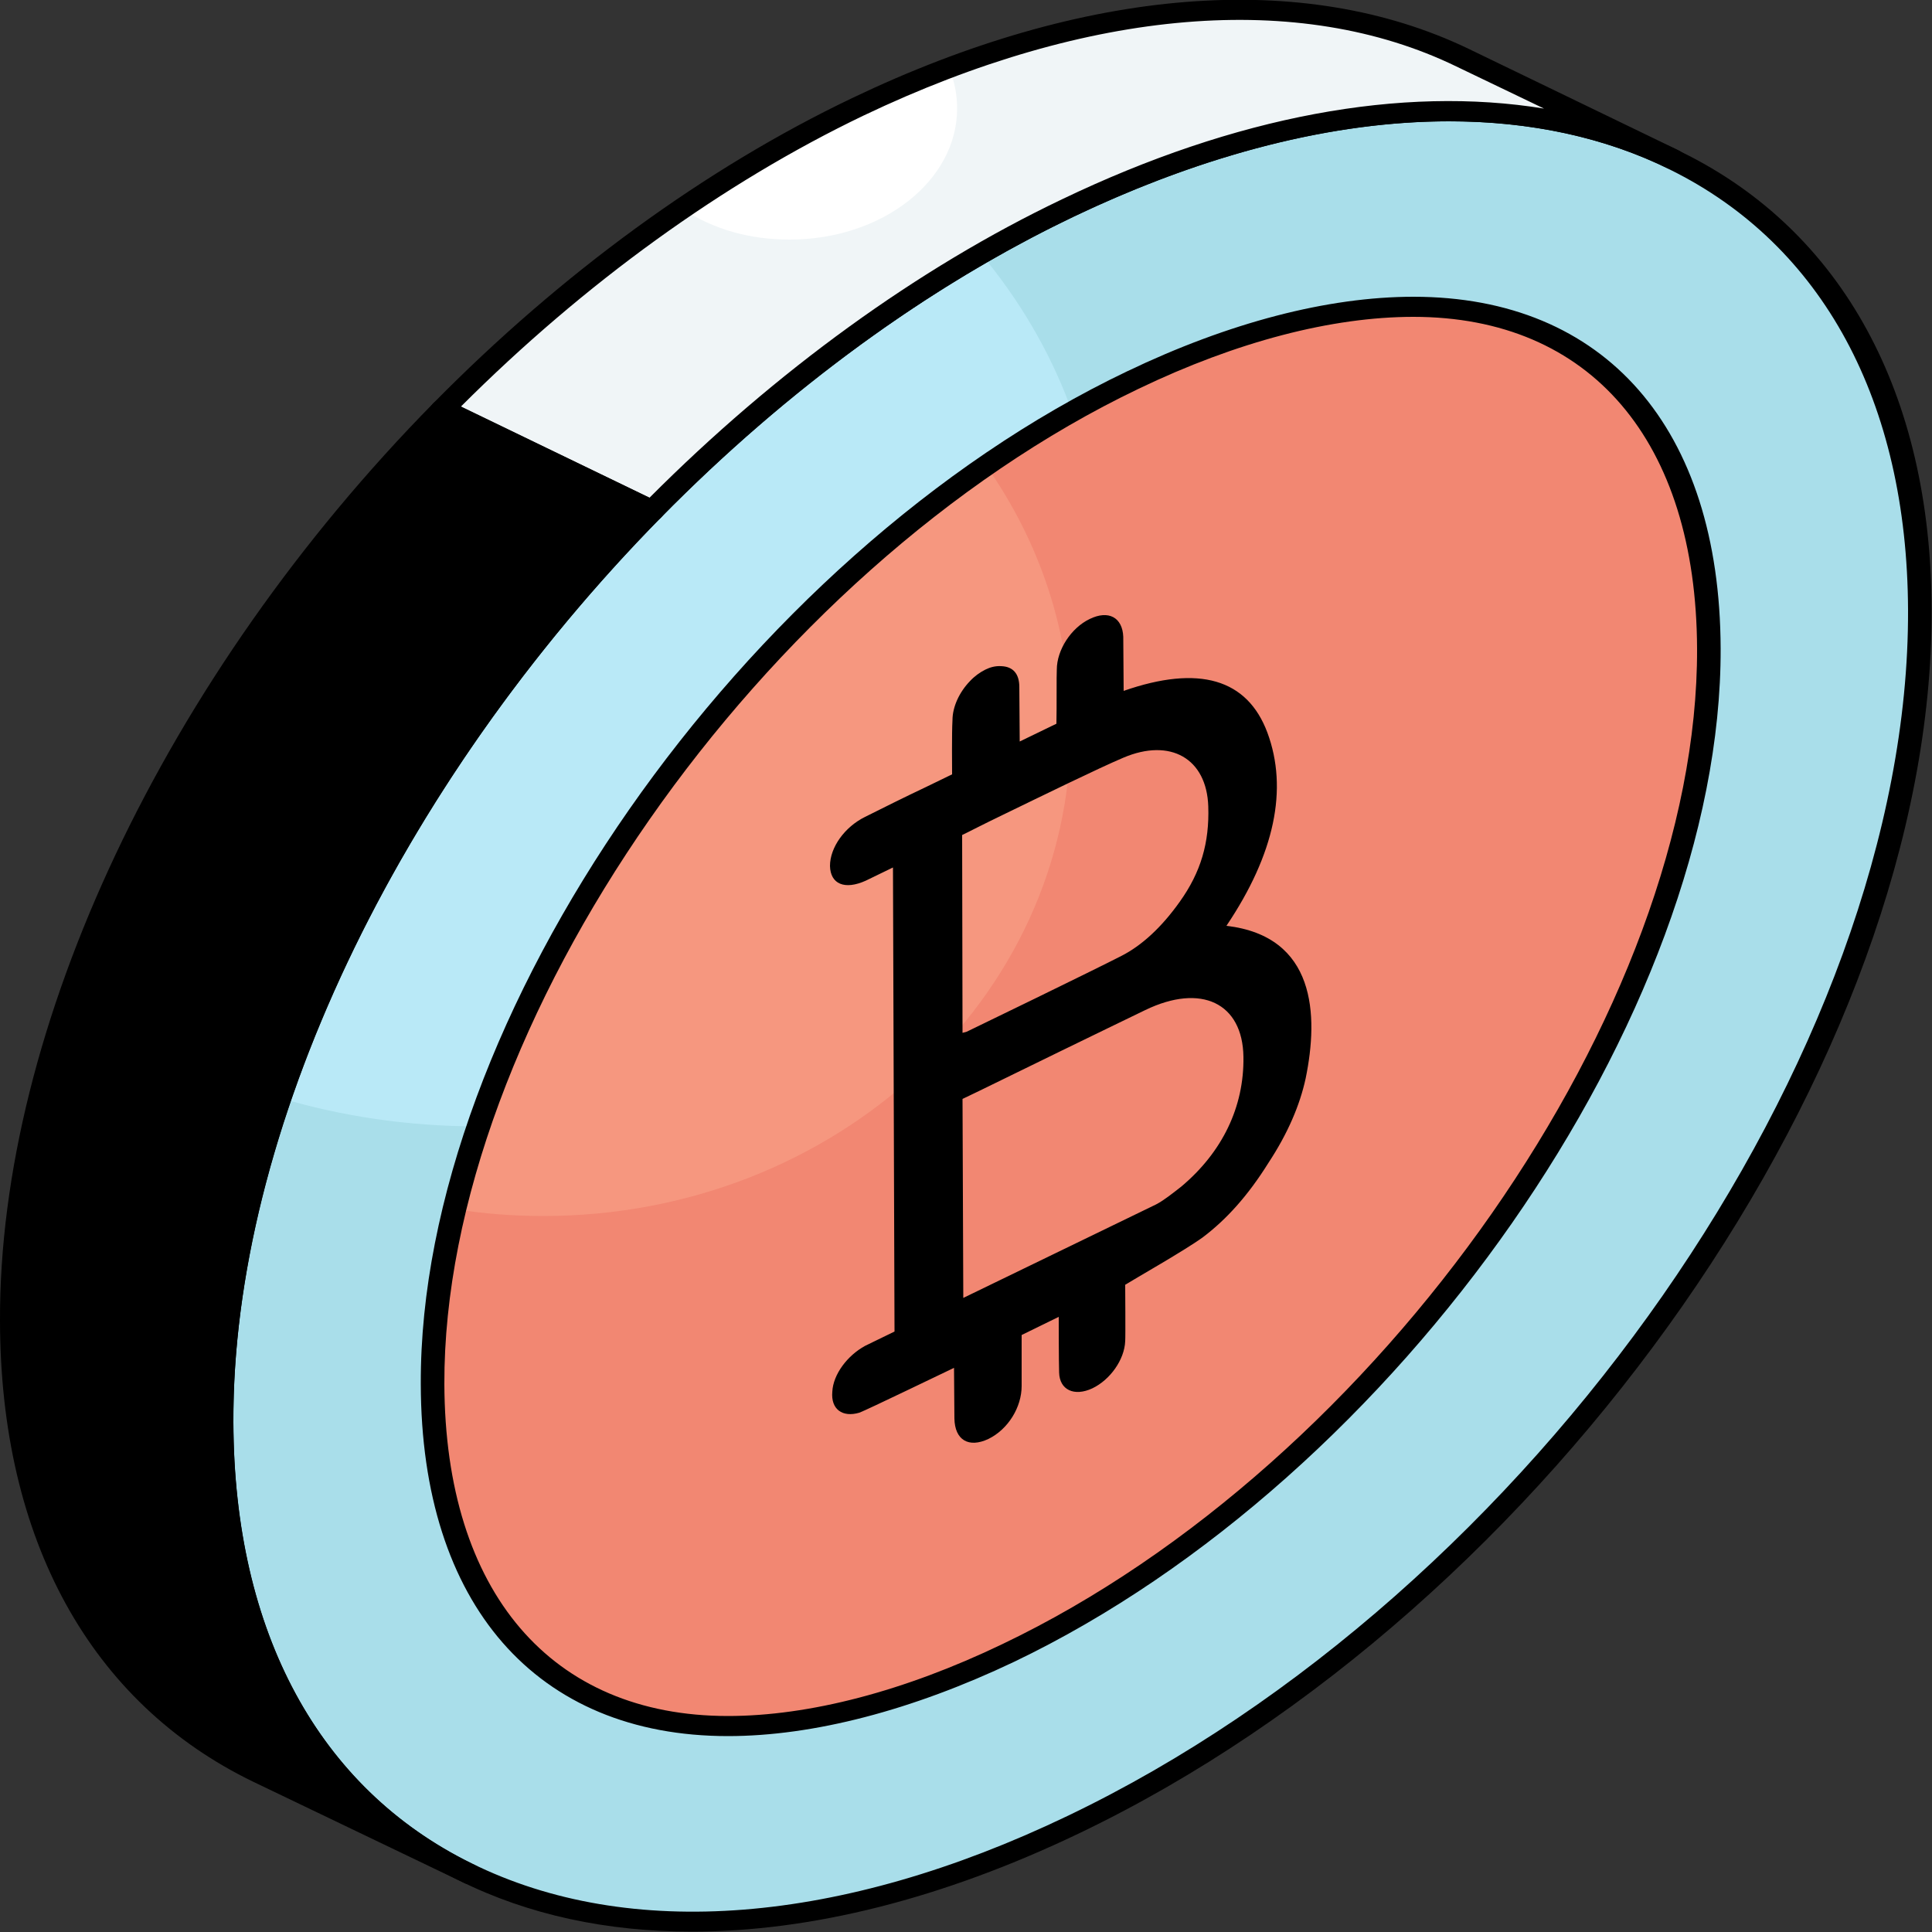 <svg width="50" height="50" viewBox="0 0 50 50" fill="none" xmlns="http://www.w3.org/2000/svg" xmlns:xlink="http://www.w3.org/1999/xlink">
	<rect x="0" y="0" width="50" height="50" fill="#333333" stroke="none"/>
	<desc>
			Created with Pixso.
	</desc>
	<defs/>
	<path id="path" d="M27.63 5.38C39.77 -0.42 49.65 4.23 49.69 15.79C49.73 27.35 39.92 41.42 27.77 47.23C15.64 53.03 5.77 48.37 5.73 36.81C5.69 25.26 15.49 11.19 27.63 5.38Z" fill="#B9E9F7" fill-opacity="1" fill-rule="nonzero"/>
	<path id="path" d="M49.69 15.79C49.73 27.35 39.92 41.42 27.78 47.23C15.64 53.04 5.76 48.37 5.73 36.82C5.72 34.1 6.26 31.26 7.23 28.41C8.84 28.89 10.57 29.15 12.36 29.15C21.27 29.15 28.49 22.79 28.49 14.93C28.49 11.8 27.34 8.91 25.39 6.57C26.12 6.14 26.87 5.75 27.63 5.39C39.78 -0.42 49.65 4.23 49.69 15.79Z" fill="#A9DEEA" fill-opacity="1" fill-rule="nonzero"/>
	<path id="path" d="M17.91 49.99C15.71 49.99 13.68 49.56 11.89 48.67C7.74 46.63 5.44 42.41 5.42 36.81C5.38 25.2 15.28 11 27.48 5.16C33.55 2.26 39.25 1.82 43.53 3.94C47.68 5.98 49.98 10.19 49.99 15.79C50.03 27.41 40.13 41.61 27.92 47.45C24.39 49.14 20.99 49.99 17.91 49.99ZM37.5 3.14C34.53 3.14 31.22 3.97 27.78 5.61C15.75 11.37 6 25.36 6.04 36.81C6.05 42.22 8.24 46.27 12.2 48.22C16.28 50.24 21.76 49.81 27.62 47C39.66 41.24 49.42 27.24 49.38 15.79C49.36 10.39 47.17 6.34 43.22 4.39C41.53 3.55 39.6 3.14 37.5 3.14Z" fill="#000000" fill-opacity="1" fill-rule="nonzero"/>
	<path id="path" d="M18.84 44.67C14.07 44.67 11.21 41.36 11.19 35.82C11.16 26.45 19.46 14.55 29.32 9.83C31.9 8.6 34.41 7.94 36.58 7.94C41.35 7.94 44.21 11.25 44.22 16.78C44.26 26.16 35.95 38.06 26.09 42.78C23.5 44.01 21 44.67 18.84 44.67Z" fill="#F6977F" fill-opacity="1" fill-rule="nonzero"/>
	<path id="path" d="M44.22 16.78C44.26 26.16 35.95 38.06 26.09 42.78C23.5 44.01 21 44.67 18.84 44.67C14.07 44.67 11.21 41.36 11.19 35.82C11.19 34.36 11.39 32.84 11.76 31.29C12.51 31.41 13.27 31.47 14.06 31.47C21.6 31.47 27.71 25.84 27.71 18.89C27.71 16.37 26.91 14.02 25.52 12.05C26.71 11.22 27.98 10.48 29.32 9.83C31.9 8.6 34.42 7.94 36.58 7.94C41.35 7.94 44.2 11.25 44.22 16.78Z" fill="#F28772" fill-opacity="1" fill-rule="nonzero"/>
	<path id="path" d="M18.84 44.93C13.88 44.93 10.9 41.52 10.89 35.82C10.85 26.36 19.22 14.36 29.17 9.61C31.8 8.35 34.36 7.68 36.58 7.68C41.54 7.68 44.51 11.08 44.53 16.78C44.56 26.24 36.19 38.25 26.24 43.01C23.61 44.26 21.05 44.93 18.84 44.93ZM36.58 8.2C34.47 8.2 32.01 8.84 29.47 10.06C19.7 14.73 11.47 26.53 11.5 35.82C11.52 41.2 14.26 44.41 18.84 44.41C20.94 44.41 23.4 43.77 25.94 42.55C35.72 37.88 43.95 26.08 43.92 16.79C43.9 11.41 41.16 8.2 36.58 8.2Z" fill="#000000" fill-opacity="1" fill-rule="nonzero"/>
	<path id="path" d="M27.63 5.38C33.74 2.46 39.28 2.19 43.28 4.12L37.84 1.49C33.86 -0.43 28.32 -0.16 22.2 2.77C18.29 4.64 14.63 7.37 11.45 10.6L16.88 13.22C20.06 9.99 23.72 7.25 27.63 5.38Z" fill="#FFFFFF" fill-opacity="1" fill-rule="nonzero"/>
	<path id="path" d="M43.28 4.12C39.29 2.19 33.75 2.46 27.63 5.38C23.72 7.26 20.06 9.99 16.88 13.22L11.46 10.59C13.36 8.66 15.44 6.9 17.65 5.4C18.47 5.94 19.4 6.2 20.44 6.2C22.83 6.2 24.77 4.68 24.77 2.81C24.77 2.44 24.7 2.09 24.56 1.76C29.74 -0.19 34.38 -0.18 37.84 1.49L43.28 4.12Z" fill="#F0F5F7" fill-opacity="1" fill-rule="nonzero"/>
	<path id="path" d="M16.88 13.48C16.83 13.48 16.78 13.47 16.73 13.44L11.3 10.82C11.09 10.72 11.06 10.59 11.22 10.43C14.52 7.08 18.26 4.35 22.05 2.54C28.07 -0.34 33.73 -0.79 38 1.26L43.44 3.89C43.61 3.98 43.65 4.1 43.55 4.25C43.45 4.4 43.31 4.43 43.13 4.34C39.05 2.38 33.6 2.83 27.78 5.61C24.05 7.39 20.37 10.08 17.12 13.38C17.06 13.45 16.98 13.48 16.88 13.48ZM11.93 10.52L16.81 12.88C20.07 9.61 23.75 6.94 27.48 5.16C31.98 3 36.28 2.21 39.96 2.81L37.69 1.72C33.63 -0.25 28.18 0.21 22.35 2.99C18.72 4.73 15.12 7.33 11.93 10.52Z" fill="#000000" fill-opacity="1" fill-rule="nonzero"/>
	<path id="path" d="M11.45 10.6C4.77 17.38 0.27 26.36 0.3 34.19C0.31 39.94 2.76 43.97 6.7 45.88L12.14 48.5C8.19 46.6 5.75 42.55 5.73 36.81C5.7 28.98 10.2 20 16.88 13.22L11.45 10.6Z" fill="#000000" fill-opacity="1" fill-rule="nonzero"/>
	<path id="path" d="M12.15 48.76C12.09 48.76 12.04 48.75 11.99 48.72L6.55 46.11C2.34 44.07 0.01 39.84 0 34.19C-0.03 26.6 4.27 17.49 11.22 10.43C11.33 10.32 11.46 10.3 11.6 10.37L17.03 12.99C17.25 13.09 17.27 13.22 17.12 13.38C10.25 20.36 6.01 29.33 6.04 36.81C6.06 42.26 8.27 46.33 12.27 48.26C12.41 48.32 12.48 48.43 12.44 48.56C12.4 48.69 12.3 48.76 12.15 48.76ZM11.52 10.93C4.76 17.88 0.58 26.77 0.61 34.19C0.62 39.64 2.84 43.71 6.86 45.65L9.13 46.75C6.74 44.44 5.44 41.02 5.42 36.81C5.39 29.3 9.6 20.32 16.41 13.29L11.52 10.93ZM31.74 23.96C34.05 24.23 34.13 26.26 33.79 27.91C33.64 28.6 33.33 29.33 32.83 30.09C32.3 30.94 31.74 31.56 31.13 32.02C30.68 32.35 29.34 33.11 29.12 33.25C29.12 33.31 29.13 34.59 29.12 34.71C29.1 35.19 28.73 35.71 28.27 35.93C27.8 36.15 27.42 35.97 27.41 35.52C27.4 35.26 27.4 34.14 27.4 34.08L26.44 34.55L26.44 35.87C26.44 36.42 26.09 36.99 25.58 37.24C25.07 37.48 24.71 37.27 24.7 36.71L24.69 35.4C24.58 35.45 22.39 36.51 22.24 36.56C21.8 36.69 21.5 36.47 21.54 36.02C21.56 35.57 21.93 35.08 22.39 34.83L23.15 34.46L23.11 22.45L22.41 22.79C21.86 23.04 21.49 22.88 21.48 22.41C21.48 21.93 21.86 21.4 22.39 21.14C22.91 20.88 23.41 20.63 23.96 20.37L24.64 20.04C24.64 19.9 24.63 18.97 24.65 18.64C24.65 18.29 24.83 17.91 25.1 17.63C25.22 17.5 25.36 17.4 25.5 17.33C25.62 17.27 25.76 17.23 25.91 17.24C26.22 17.25 26.38 17.44 26.38 17.78L26.39 19.19L27.34 18.73C27.35 18.31 27.34 17.46 27.35 17.33C27.35 16.82 27.72 16.25 28.2 16.02C28.69 15.78 29.05 15.98 29.07 16.48C29.07 16.69 29.08 17.82 29.08 17.88C31.03 17.2 32.28 17.57 32.8 18.96C33.34 20.42 32.99 22.1 31.74 23.96ZM30.57 30.71C31.63 29.82 32.2 28.65 32.18 27.35C32.16 25.96 31.09 25.44 29.64 26.14C29.39 26.26 29.06 26.42 28.67 26.61C27.14 27.35 25.03 28.39 24.91 28.44L24.93 33.59C25.12 33.5 28.64 31.79 29.92 31.17C30.13 31.06 30.35 30.88 30.57 30.71ZM24.9 21.61L24.91 26.73L25.02 26.7C25.19 26.62 28.34 25.09 29.02 24.74C29.55 24.47 30.06 24 30.53 23.34C31.08 22.57 31.3 21.81 31.27 20.87C31.23 19.63 30.29 19.09 29.07 19.61C28.41 19.89 26.94 20.61 25.93 21.1C25.45 21.33 25.03 21.55 24.9 21.61Z" fill="#000000" fill-opacity="1" fill-rule="nonzero"/>
</svg>
